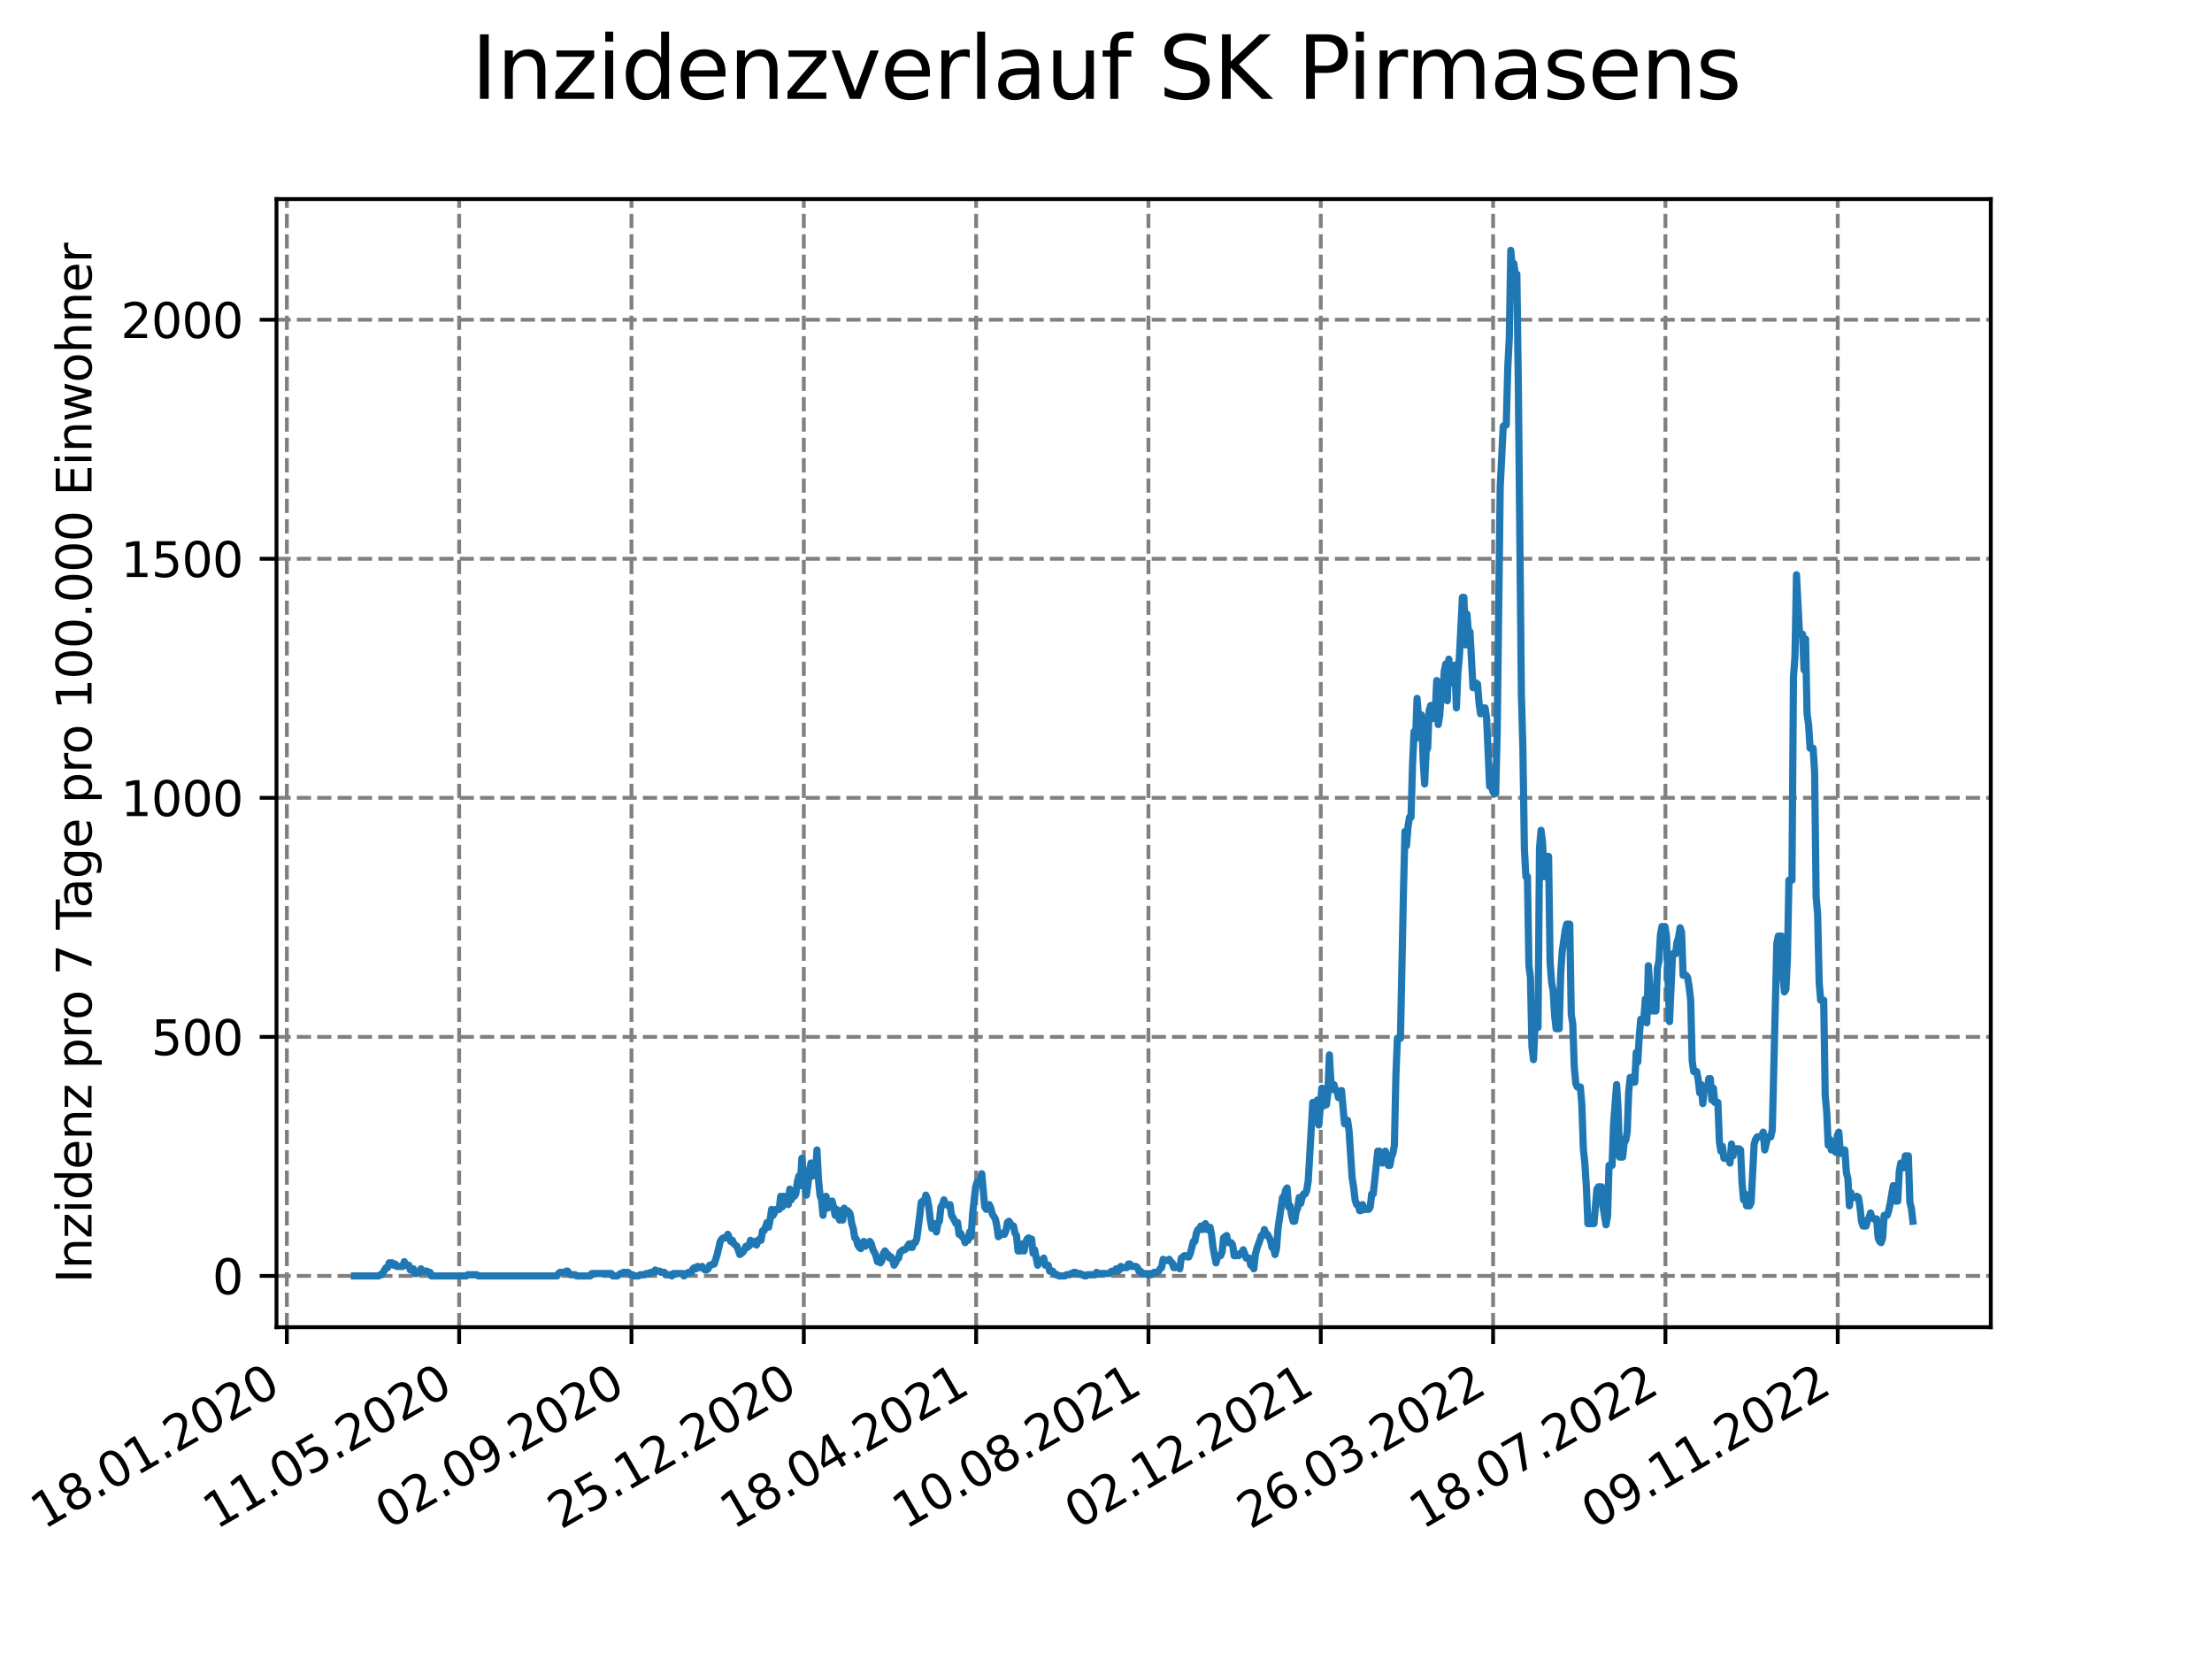<?xml version="1.0" encoding="utf-8" standalone="no"?>
<!DOCTYPE svg PUBLIC "-//W3C//DTD SVG 1.1//EN"
  "http://www.w3.org/Graphics/SVG/1.1/DTD/svg11.dtd">
<svg xmlns:xlink="http://www.w3.org/1999/xlink" width="460.8pt" height="345.6pt" viewBox="0 0 460.8 345.6" xmlns="http://www.w3.org/2000/svg" version="1.1">
 <defs>
  <style type="text/css">*{stroke-linejoin: round; stroke-linecap: butt}</style>
 </defs>
 <g id="figure_1">
  <g id="patch_1">
   <path d="M 0 345.6 
L 460.8 345.6 
L 460.8 0 
L 0 0 
z
" style="fill: #ffffff"/>
  </g>
  <g id="axes_1">
   <g id="patch_2">
    <path d="M 57.6 276.48 
L 414.72 276.48 
L 414.72 41.472 
L 57.6 41.472 
z
" style="fill: #ffffff"/>
   </g>
   <g id="matplotlib.axis_1">
    <g id="xtick_1">
     <g id="line2d_1">
      <path d="M 59.754 276.48 
L 59.754 41.472 
" clip-path="url(#p98b7c120f7)" style="fill: none; stroke-dasharray: 2.96,1.28; stroke-dashoffset: 0; stroke: #808080; stroke-width: 0.8"/>
     </g>
     <g id="line2d_2">
      <defs>
       <path id="m610d81f8a2" d="M 0 0 
L 0 3.5 
" style="stroke: #000000; stroke-width: 0.8"/>
      </defs>
      <g>
       <use xlink:href="#m610d81f8a2" x="59.754" y="276.48" style="stroke: #000000; stroke-width: 0.8"/>
      </g>
     </g>
     <g id="text_1">
      <!-- 18.01.2020 -->
      <g transform="translate(9.129 318.689) rotate(-30) scale(0.1 -0.1)">
       <defs>
        <path id="DejaVuSans-31" d="M 794 531 
L 1825 531 
L 1825 4091 
L 703 3866 
L 703 4441 
L 1819 4666 
L 2450 4666 
L 2450 531 
L 3481 531 
L 3481 0 
L 794 0 
L 794 531 
z
" transform="scale(0.016)"/>
        <path id="DejaVuSans-38" d="M 2034 2216 
Q 1584 2216 1326 1975 
Q 1069 1734 1069 1313 
Q 1069 891 1326 650 
Q 1584 409 2034 409 
Q 2484 409 2743 651 
Q 3003 894 3003 1313 
Q 3003 1734 2745 1975 
Q 2488 2216 2034 2216 
z
M 1403 2484 
Q 997 2584 770 2862 
Q 544 3141 544 3541 
Q 544 4100 942 4425 
Q 1341 4750 2034 4750 
Q 2731 4750 3128 4425 
Q 3525 4100 3525 3541 
Q 3525 3141 3298 2862 
Q 3072 2584 2669 2484 
Q 3125 2378 3379 2068 
Q 3634 1759 3634 1313 
Q 3634 634 3220 271 
Q 2806 -91 2034 -91 
Q 1263 -91 848 271 
Q 434 634 434 1313 
Q 434 1759 690 2068 
Q 947 2378 1403 2484 
z
M 1172 3481 
Q 1172 3119 1398 2916 
Q 1625 2713 2034 2713 
Q 2441 2713 2670 2916 
Q 2900 3119 2900 3481 
Q 2900 3844 2670 4047 
Q 2441 4250 2034 4250 
Q 1625 4250 1398 4047 
Q 1172 3844 1172 3481 
z
" transform="scale(0.016)"/>
        <path id="DejaVuSans-2e" d="M 684 794 
L 1344 794 
L 1344 0 
L 684 0 
L 684 794 
z
" transform="scale(0.016)"/>
        <path id="DejaVuSans-30" d="M 2034 4250 
Q 1547 4250 1301 3770 
Q 1056 3291 1056 2328 
Q 1056 1369 1301 889 
Q 1547 409 2034 409 
Q 2525 409 2770 889 
Q 3016 1369 3016 2328 
Q 3016 3291 2770 3770 
Q 2525 4250 2034 4250 
z
M 2034 4750 
Q 2819 4750 3233 4129 
Q 3647 3509 3647 2328 
Q 3647 1150 3233 529 
Q 2819 -91 2034 -91 
Q 1250 -91 836 529 
Q 422 1150 422 2328 
Q 422 3509 836 4129 
Q 1250 4750 2034 4750 
z
" transform="scale(0.016)"/>
        <path id="DejaVuSans-32" d="M 1228 531 
L 3431 531 
L 3431 0 
L 469 0 
L 469 531 
Q 828 903 1448 1529 
Q 2069 2156 2228 2338 
Q 2531 2678 2651 2914 
Q 2772 3150 2772 3378 
Q 2772 3750 2511 3984 
Q 2250 4219 1831 4219 
Q 1534 4219 1204 4116 
Q 875 4013 500 3803 
L 500 4441 
Q 881 4594 1212 4672 
Q 1544 4750 1819 4750 
Q 2544 4750 2975 4387 
Q 3406 4025 3406 3419 
Q 3406 3131 3298 2873 
Q 3191 2616 2906 2266 
Q 2828 2175 2409 1742 
Q 1991 1309 1228 531 
z
" transform="scale(0.016)"/>
       </defs>
       <use xlink:href="#DejaVuSans-31"/>
       <use xlink:href="#DejaVuSans-38" x="63.623"/>
       <use xlink:href="#DejaVuSans-2e" x="127.246"/>
       <use xlink:href="#DejaVuSans-30" x="159.033"/>
       <use xlink:href="#DejaVuSans-31" x="222.656"/>
       <use xlink:href="#DejaVuSans-2e" x="286.279"/>
       <use xlink:href="#DejaVuSans-32" x="318.066"/>
       <use xlink:href="#DejaVuSans-30" x="381.689"/>
       <use xlink:href="#DejaVuSans-32" x="445.312"/>
       <use xlink:href="#DejaVuSans-30" x="508.936"/>
      </g>
     </g>
    </g>
    <g id="xtick_2">
     <g id="line2d_3">
      <path d="M 95.652 276.48 
L 95.652 41.472 
" clip-path="url(#p98b7c120f7)" style="fill: none; stroke-dasharray: 2.96,1.28; stroke-dashoffset: 0; stroke: #808080; stroke-width: 0.8"/>
     </g>
     <g id="line2d_4">
      <g>
       <use xlink:href="#m610d81f8a2" x="95.652" y="276.48" style="stroke: #000000; stroke-width: 0.8"/>
      </g>
     </g>
     <g id="text_2">
      <!-- 11.05.2020 -->
      <g transform="translate(45.027 318.689) rotate(-30) scale(0.1 -0.1)">
       <defs>
        <path id="DejaVuSans-35" d="M 691 4666 
L 3169 4666 
L 3169 4134 
L 1269 4134 
L 1269 2991 
Q 1406 3038 1543 3061 
Q 1681 3084 1819 3084 
Q 2600 3084 3056 2656 
Q 3513 2228 3513 1497 
Q 3513 744 3044 326 
Q 2575 -91 1722 -91 
Q 1428 -91 1123 -41 
Q 819 9 494 109 
L 494 744 
Q 775 591 1075 516 
Q 1375 441 1709 441 
Q 2250 441 2565 725 
Q 2881 1009 2881 1497 
Q 2881 1984 2565 2268 
Q 2250 2553 1709 2553 
Q 1456 2553 1204 2497 
Q 953 2441 691 2322 
L 691 4666 
z
" transform="scale(0.016)"/>
       </defs>
       <use xlink:href="#DejaVuSans-31"/>
       <use xlink:href="#DejaVuSans-31" x="63.623"/>
       <use xlink:href="#DejaVuSans-2e" x="127.246"/>
       <use xlink:href="#DejaVuSans-30" x="159.033"/>
       <use xlink:href="#DejaVuSans-35" x="222.656"/>
       <use xlink:href="#DejaVuSans-2e" x="286.279"/>
       <use xlink:href="#DejaVuSans-32" x="318.066"/>
       <use xlink:href="#DejaVuSans-30" x="381.689"/>
       <use xlink:href="#DejaVuSans-32" x="445.312"/>
       <use xlink:href="#DejaVuSans-30" x="508.936"/>
      </g>
     </g>
    </g>
    <g id="xtick_3">
     <g id="line2d_5">
      <path d="M 131.55 276.48 
L 131.55 41.472 
" clip-path="url(#p98b7c120f7)" style="fill: none; stroke-dasharray: 2.96,1.28; stroke-dashoffset: 0; stroke: #808080; stroke-width: 0.8"/>
     </g>
     <g id="line2d_6">
      <g>
       <use xlink:href="#m610d81f8a2" x="131.55" y="276.48" style="stroke: #000000; stroke-width: 0.8"/>
      </g>
     </g>
     <g id="text_3">
      <!-- 02.09.2020 -->
      <g transform="translate(80.925 318.689) rotate(-30) scale(0.1 -0.1)">
       <defs>
        <path id="DejaVuSans-39" d="M 703 97 
L 703 672 
Q 941 559 1184 500 
Q 1428 441 1663 441 
Q 2288 441 2617 861 
Q 2947 1281 2994 2138 
Q 2813 1869 2534 1725 
Q 2256 1581 1919 1581 
Q 1219 1581 811 2004 
Q 403 2428 403 3163 
Q 403 3881 828 4315 
Q 1253 4750 1959 4750 
Q 2769 4750 3195 4129 
Q 3622 3509 3622 2328 
Q 3622 1225 3098 567 
Q 2575 -91 1691 -91 
Q 1453 -91 1209 -44 
Q 966 3 703 97 
z
M 1959 2075 
Q 2384 2075 2632 2365 
Q 2881 2656 2881 3163 
Q 2881 3666 2632 3958 
Q 2384 4250 1959 4250 
Q 1534 4250 1286 3958 
Q 1038 3666 1038 3163 
Q 1038 2656 1286 2365 
Q 1534 2075 1959 2075 
z
" transform="scale(0.016)"/>
       </defs>
       <use xlink:href="#DejaVuSans-30"/>
       <use xlink:href="#DejaVuSans-32" x="63.623"/>
       <use xlink:href="#DejaVuSans-2e" x="127.246"/>
       <use xlink:href="#DejaVuSans-30" x="159.033"/>
       <use xlink:href="#DejaVuSans-39" x="222.656"/>
       <use xlink:href="#DejaVuSans-2e" x="286.279"/>
       <use xlink:href="#DejaVuSans-32" x="318.066"/>
       <use xlink:href="#DejaVuSans-30" x="381.689"/>
       <use xlink:href="#DejaVuSans-32" x="445.312"/>
       <use xlink:href="#DejaVuSans-30" x="508.936"/>
      </g>
     </g>
    </g>
    <g id="xtick_4">
     <g id="line2d_7">
      <path d="M 167.448 276.48 
L 167.448 41.472 
" clip-path="url(#p98b7c120f7)" style="fill: none; stroke-dasharray: 2.96,1.28; stroke-dashoffset: 0; stroke: #808080; stroke-width: 0.8"/>
     </g>
     <g id="line2d_8">
      <g>
       <use xlink:href="#m610d81f8a2" x="167.448" y="276.48" style="stroke: #000000; stroke-width: 0.8"/>
      </g>
     </g>
     <g id="text_4">
      <!-- 25.12.2020 -->
      <g transform="translate(116.823 318.689) rotate(-30) scale(0.1 -0.1)">
       <use xlink:href="#DejaVuSans-32"/>
       <use xlink:href="#DejaVuSans-35" x="63.623"/>
       <use xlink:href="#DejaVuSans-2e" x="127.246"/>
       <use xlink:href="#DejaVuSans-31" x="159.033"/>
       <use xlink:href="#DejaVuSans-32" x="222.656"/>
       <use xlink:href="#DejaVuSans-2e" x="286.279"/>
       <use xlink:href="#DejaVuSans-32" x="318.066"/>
       <use xlink:href="#DejaVuSans-30" x="381.689"/>
       <use xlink:href="#DejaVuSans-32" x="445.312"/>
       <use xlink:href="#DejaVuSans-30" x="508.936"/>
      </g>
     </g>
    </g>
    <g id="xtick_5">
     <g id="line2d_9">
      <path d="M 203.346 276.48 
L 203.346 41.472 
" clip-path="url(#p98b7c120f7)" style="fill: none; stroke-dasharray: 2.96,1.28; stroke-dashoffset: 0; stroke: #808080; stroke-width: 0.8"/>
     </g>
     <g id="line2d_10">
      <g>
       <use xlink:href="#m610d81f8a2" x="203.346" y="276.48" style="stroke: #000000; stroke-width: 0.8"/>
      </g>
     </g>
     <g id="text_5">
      <!-- 18.04.2021 -->
      <g transform="translate(152.72 318.689) rotate(-30) scale(0.1 -0.1)">
       <defs>
        <path id="DejaVuSans-34" d="M 2419 4116 
L 825 1625 
L 2419 1625 
L 2419 4116 
z
M 2253 4666 
L 3047 4666 
L 3047 1625 
L 3713 1625 
L 3713 1100 
L 3047 1100 
L 3047 0 
L 2419 0 
L 2419 1100 
L 313 1100 
L 313 1709 
L 2253 4666 
z
" transform="scale(0.016)"/>
       </defs>
       <use xlink:href="#DejaVuSans-31"/>
       <use xlink:href="#DejaVuSans-38" x="63.623"/>
       <use xlink:href="#DejaVuSans-2e" x="127.246"/>
       <use xlink:href="#DejaVuSans-30" x="159.033"/>
       <use xlink:href="#DejaVuSans-34" x="222.656"/>
       <use xlink:href="#DejaVuSans-2e" x="286.279"/>
       <use xlink:href="#DejaVuSans-32" x="318.066"/>
       <use xlink:href="#DejaVuSans-30" x="381.689"/>
       <use xlink:href="#DejaVuSans-32" x="445.312"/>
       <use xlink:href="#DejaVuSans-31" x="508.936"/>
      </g>
     </g>
    </g>
    <g id="xtick_6">
     <g id="line2d_11">
      <path d="M 239.243 276.48 
L 239.243 41.472 
" clip-path="url(#p98b7c120f7)" style="fill: none; stroke-dasharray: 2.96,1.28; stroke-dashoffset: 0; stroke: #808080; stroke-width: 0.8"/>
     </g>
     <g id="line2d_12">
      <g>
       <use xlink:href="#m610d81f8a2" x="239.243" y="276.48" style="stroke: #000000; stroke-width: 0.8"/>
      </g>
     </g>
     <g id="text_6">
      <!-- 10.08.2021 -->
      <g transform="translate(188.618 318.689) rotate(-30) scale(0.1 -0.1)">
       <use xlink:href="#DejaVuSans-31"/>
       <use xlink:href="#DejaVuSans-30" x="63.623"/>
       <use xlink:href="#DejaVuSans-2e" x="127.246"/>
       <use xlink:href="#DejaVuSans-30" x="159.033"/>
       <use xlink:href="#DejaVuSans-38" x="222.656"/>
       <use xlink:href="#DejaVuSans-2e" x="286.279"/>
       <use xlink:href="#DejaVuSans-32" x="318.066"/>
       <use xlink:href="#DejaVuSans-30" x="381.689"/>
       <use xlink:href="#DejaVuSans-32" x="445.312"/>
       <use xlink:href="#DejaVuSans-31" x="508.936"/>
      </g>
     </g>
    </g>
    <g id="xtick_7">
     <g id="line2d_13">
      <path d="M 275.141 276.48 
L 275.141 41.472 
" clip-path="url(#p98b7c120f7)" style="fill: none; stroke-dasharray: 2.96,1.28; stroke-dashoffset: 0; stroke: #808080; stroke-width: 0.8"/>
     </g>
     <g id="line2d_14">
      <g>
       <use xlink:href="#m610d81f8a2" x="275.141" y="276.48" style="stroke: #000000; stroke-width: 0.8"/>
      </g>
     </g>
     <g id="text_7">
      <!-- 02.12.2021 -->
      <g transform="translate(224.516 318.689) rotate(-30) scale(0.1 -0.1)">
       <use xlink:href="#DejaVuSans-30"/>
       <use xlink:href="#DejaVuSans-32" x="63.623"/>
       <use xlink:href="#DejaVuSans-2e" x="127.246"/>
       <use xlink:href="#DejaVuSans-31" x="159.033"/>
       <use xlink:href="#DejaVuSans-32" x="222.656"/>
       <use xlink:href="#DejaVuSans-2e" x="286.279"/>
       <use xlink:href="#DejaVuSans-32" x="318.066"/>
       <use xlink:href="#DejaVuSans-30" x="381.689"/>
       <use xlink:href="#DejaVuSans-32" x="445.312"/>
       <use xlink:href="#DejaVuSans-31" x="508.936"/>
      </g>
     </g>
    </g>
    <g id="xtick_8">
     <g id="line2d_15">
      <path d="M 311.039 276.48 
L 311.039 41.472 
" clip-path="url(#p98b7c120f7)" style="fill: none; stroke-dasharray: 2.96,1.28; stroke-dashoffset: 0; stroke: #808080; stroke-width: 0.8"/>
     </g>
     <g id="line2d_16">
      <g>
       <use xlink:href="#m610d81f8a2" x="311.039" y="276.48" style="stroke: #000000; stroke-width: 0.8"/>
      </g>
     </g>
     <g id="text_8">
      <!-- 26.03.2022 -->
      <g transform="translate(260.414 318.689) rotate(-30) scale(0.1 -0.1)">
       <defs>
        <path id="DejaVuSans-36" d="M 2113 2584 
Q 1688 2584 1439 2293 
Q 1191 2003 1191 1497 
Q 1191 994 1439 701 
Q 1688 409 2113 409 
Q 2538 409 2786 701 
Q 3034 994 3034 1497 
Q 3034 2003 2786 2293 
Q 2538 2584 2113 2584 
z
M 3366 4563 
L 3366 3988 
Q 3128 4100 2886 4159 
Q 2644 4219 2406 4219 
Q 1781 4219 1451 3797 
Q 1122 3375 1075 2522 
Q 1259 2794 1537 2939 
Q 1816 3084 2150 3084 
Q 2853 3084 3261 2657 
Q 3669 2231 3669 1497 
Q 3669 778 3244 343 
Q 2819 -91 2113 -91 
Q 1303 -91 875 529 
Q 447 1150 447 2328 
Q 447 3434 972 4092 
Q 1497 4750 2381 4750 
Q 2619 4750 2861 4703 
Q 3103 4656 3366 4563 
z
" transform="scale(0.016)"/>
        <path id="DejaVuSans-33" d="M 2597 2516 
Q 3050 2419 3304 2112 
Q 3559 1806 3559 1356 
Q 3559 666 3084 287 
Q 2609 -91 1734 -91 
Q 1441 -91 1130 -33 
Q 819 25 488 141 
L 488 750 
Q 750 597 1062 519 
Q 1375 441 1716 441 
Q 2309 441 2620 675 
Q 2931 909 2931 1356 
Q 2931 1769 2642 2001 
Q 2353 2234 1838 2234 
L 1294 2234 
L 1294 2753 
L 1863 2753 
Q 2328 2753 2575 2939 
Q 2822 3125 2822 3475 
Q 2822 3834 2567 4026 
Q 2313 4219 1838 4219 
Q 1578 4219 1281 4162 
Q 984 4106 628 3988 
L 628 4550 
Q 988 4650 1302 4700 
Q 1616 4750 1894 4750 
Q 2613 4750 3031 4423 
Q 3450 4097 3450 3541 
Q 3450 3153 3228 2886 
Q 3006 2619 2597 2516 
z
" transform="scale(0.016)"/>
       </defs>
       <use xlink:href="#DejaVuSans-32"/>
       <use xlink:href="#DejaVuSans-36" x="63.623"/>
       <use xlink:href="#DejaVuSans-2e" x="127.246"/>
       <use xlink:href="#DejaVuSans-30" x="159.033"/>
       <use xlink:href="#DejaVuSans-33" x="222.656"/>
       <use xlink:href="#DejaVuSans-2e" x="286.279"/>
       <use xlink:href="#DejaVuSans-32" x="318.066"/>
       <use xlink:href="#DejaVuSans-30" x="381.689"/>
       <use xlink:href="#DejaVuSans-32" x="445.312"/>
       <use xlink:href="#DejaVuSans-32" x="508.936"/>
      </g>
     </g>
    </g>
    <g id="xtick_9">
     <g id="line2d_17">
      <path d="M 346.937 276.48 
L 346.937 41.472 
" clip-path="url(#p98b7c120f7)" style="fill: none; stroke-dasharray: 2.96,1.28; stroke-dashoffset: 0; stroke: #808080; stroke-width: 0.8"/>
     </g>
     <g id="line2d_18">
      <g>
       <use xlink:href="#m610d81f8a2" x="346.937" y="276.48" style="stroke: #000000; stroke-width: 0.8"/>
      </g>
     </g>
     <g id="text_9">
      <!-- 18.07.2022 -->
      <g transform="translate(296.311 318.689) rotate(-30) scale(0.1 -0.1)">
       <defs>
        <path id="DejaVuSans-37" d="M 525 4666 
L 3525 4666 
L 3525 4397 
L 1831 0 
L 1172 0 
L 2766 4134 
L 525 4134 
L 525 4666 
z
" transform="scale(0.016)"/>
       </defs>
       <use xlink:href="#DejaVuSans-31"/>
       <use xlink:href="#DejaVuSans-38" x="63.623"/>
       <use xlink:href="#DejaVuSans-2e" x="127.246"/>
       <use xlink:href="#DejaVuSans-30" x="159.033"/>
       <use xlink:href="#DejaVuSans-37" x="222.656"/>
       <use xlink:href="#DejaVuSans-2e" x="286.279"/>
       <use xlink:href="#DejaVuSans-32" x="318.066"/>
       <use xlink:href="#DejaVuSans-30" x="381.689"/>
       <use xlink:href="#DejaVuSans-32" x="445.312"/>
       <use xlink:href="#DejaVuSans-32" x="508.936"/>
      </g>
     </g>
    </g>
    <g id="xtick_10">
     <g id="line2d_19">
      <path d="M 382.834 276.48 
L 382.834 41.472 
" clip-path="url(#p98b7c120f7)" style="fill: none; stroke-dasharray: 2.96,1.28; stroke-dashoffset: 0; stroke: #808080; stroke-width: 0.8"/>
     </g>
     <g id="line2d_20">
      <g>
       <use xlink:href="#m610d81f8a2" x="382.834" y="276.48" style="stroke: #000000; stroke-width: 0.8"/>
      </g>
     </g>
     <g id="text_10">
      <!-- 09.11.2022 -->
      <g transform="translate(332.209 318.689) rotate(-30) scale(0.1 -0.1)">
       <use xlink:href="#DejaVuSans-30"/>
       <use xlink:href="#DejaVuSans-39" x="63.623"/>
       <use xlink:href="#DejaVuSans-2e" x="127.246"/>
       <use xlink:href="#DejaVuSans-31" x="159.033"/>
       <use xlink:href="#DejaVuSans-31" x="222.656"/>
       <use xlink:href="#DejaVuSans-2e" x="286.279"/>
       <use xlink:href="#DejaVuSans-32" x="318.066"/>
       <use xlink:href="#DejaVuSans-30" x="381.689"/>
       <use xlink:href="#DejaVuSans-32" x="445.312"/>
       <use xlink:href="#DejaVuSans-32" x="508.936"/>
      </g>
     </g>
    </g>
   </g>
   <g id="matplotlib.axis_2">
    <g id="ytick_1">
     <g id="line2d_21">
      <path d="M 57.6 265.798 
L 414.72 265.798 
" clip-path="url(#p98b7c120f7)" style="fill: none; stroke-dasharray: 2.96,1.28; stroke-dashoffset: 0; stroke: #808080; stroke-width: 0.8"/>
     </g>
     <g id="line2d_22">
      <defs>
       <path id="md2503d10e3" d="M 0 0 
L -3.5 0 
" style="stroke: #000000; stroke-width: 0.8"/>
      </defs>
      <g>
       <use xlink:href="#md2503d10e3" x="57.6" y="265.798" style="stroke: #000000; stroke-width: 0.8"/>
      </g>
     </g>
     <g id="text_11">
      <!-- 0 -->
      <g transform="translate(44.237 269.597) scale(0.1 -0.1)">
       <use xlink:href="#DejaVuSans-30"/>
      </g>
     </g>
    </g>
    <g id="ytick_2">
     <g id="line2d_23">
      <path d="M 57.6 216 
L 414.72 216 
" clip-path="url(#p98b7c120f7)" style="fill: none; stroke-dasharray: 2.96,1.28; stroke-dashoffset: 0; stroke: #808080; stroke-width: 0.8"/>
     </g>
     <g id="line2d_24">
      <g>
       <use xlink:href="#md2503d10e3" x="57.6" y="216" style="stroke: #000000; stroke-width: 0.8"/>
      </g>
     </g>
     <g id="text_12">
      <!-- 500 -->
      <g transform="translate(31.512 219.799) scale(0.1 -0.1)">
       <use xlink:href="#DejaVuSans-35"/>
       <use xlink:href="#DejaVuSans-30" x="63.623"/>
       <use xlink:href="#DejaVuSans-30" x="127.246"/>
      </g>
     </g>
    </g>
    <g id="ytick_3">
     <g id="line2d_25">
      <path d="M 57.6 166.202 
L 414.72 166.202 
" clip-path="url(#p98b7c120f7)" style="fill: none; stroke-dasharray: 2.96,1.28; stroke-dashoffset: 0; stroke: #808080; stroke-width: 0.8"/>
     </g>
     <g id="line2d_26">
      <g>
       <use xlink:href="#md2503d10e3" x="57.6" y="166.202" style="stroke: #000000; stroke-width: 0.8"/>
      </g>
     </g>
     <g id="text_13">
      <!-- 1000 -->
      <g transform="translate(25.15 170.001) scale(0.1 -0.1)">
       <use xlink:href="#DejaVuSans-31"/>
       <use xlink:href="#DejaVuSans-30" x="63.623"/>
       <use xlink:href="#DejaVuSans-30" x="127.246"/>
       <use xlink:href="#DejaVuSans-30" x="190.869"/>
      </g>
     </g>
    </g>
    <g id="ytick_4">
     <g id="line2d_27">
      <path d="M 57.6 116.404 
L 414.72 116.404 
" clip-path="url(#p98b7c120f7)" style="fill: none; stroke-dasharray: 2.96,1.28; stroke-dashoffset: 0; stroke: #808080; stroke-width: 0.8"/>
     </g>
     <g id="line2d_28">
      <g>
       <use xlink:href="#md2503d10e3" x="57.6" y="116.404" style="stroke: #000000; stroke-width: 0.8"/>
      </g>
     </g>
     <g id="text_14">
      <!-- 1500 -->
      <g transform="translate(25.15 120.204) scale(0.1 -0.1)">
       <use xlink:href="#DejaVuSans-31"/>
       <use xlink:href="#DejaVuSans-35" x="63.623"/>
       <use xlink:href="#DejaVuSans-30" x="127.246"/>
       <use xlink:href="#DejaVuSans-30" x="190.869"/>
      </g>
     </g>
    </g>
    <g id="ytick_5">
     <g id="line2d_29">
      <path d="M 57.6 66.607 
L 414.72 66.607 
" clip-path="url(#p98b7c120f7)" style="fill: none; stroke-dasharray: 2.96,1.28; stroke-dashoffset: 0; stroke: #808080; stroke-width: 0.8"/>
     </g>
     <g id="line2d_30">
      <g>
       <use xlink:href="#md2503d10e3" x="57.6" y="66.607" style="stroke: #000000; stroke-width: 0.8"/>
      </g>
     </g>
     <g id="text_15">
      <!-- 2000 -->
      <g transform="translate(25.15 70.406) scale(0.1 -0.1)">
       <use xlink:href="#DejaVuSans-32"/>
       <use xlink:href="#DejaVuSans-30" x="63.623"/>
       <use xlink:href="#DejaVuSans-30" x="127.246"/>
       <use xlink:href="#DejaVuSans-30" x="190.869"/>
      </g>
     </g>
    </g>
    <g id="text_16">
     <!-- Inzidenz pro 7 Tage pro 100.000 Einwohner -->
     <g transform="translate(19.07 267.301) rotate(-90) scale(0.1 -0.1)">
      <defs>
       <path id="DejaVuSans-49" d="M 628 4666 
L 1259 4666 
L 1259 0 
L 628 0 
L 628 4666 
z
" transform="scale(0.016)"/>
       <path id="DejaVuSans-6e" d="M 3513 2113 
L 3513 0 
L 2938 0 
L 2938 2094 
Q 2938 2591 2744 2837 
Q 2550 3084 2163 3084 
Q 1697 3084 1428 2787 
Q 1159 2491 1159 1978 
L 1159 0 
L 581 0 
L 581 3500 
L 1159 3500 
L 1159 2956 
Q 1366 3272 1645 3428 
Q 1925 3584 2291 3584 
Q 2894 3584 3203 3211 
Q 3513 2838 3513 2113 
z
" transform="scale(0.016)"/>
       <path id="DejaVuSans-7a" d="M 353 3500 
L 3084 3500 
L 3084 2975 
L 922 459 
L 3084 459 
L 3084 0 
L 275 0 
L 275 525 
L 2438 3041 
L 353 3041 
L 353 3500 
z
" transform="scale(0.016)"/>
       <path id="DejaVuSans-69" d="M 603 3500 
L 1178 3500 
L 1178 0 
L 603 0 
L 603 3500 
z
M 603 4863 
L 1178 4863 
L 1178 4134 
L 603 4134 
L 603 4863 
z
" transform="scale(0.016)"/>
       <path id="DejaVuSans-64" d="M 2906 2969 
L 2906 4863 
L 3481 4863 
L 3481 0 
L 2906 0 
L 2906 525 
Q 2725 213 2448 61 
Q 2172 -91 1784 -91 
Q 1150 -91 751 415 
Q 353 922 353 1747 
Q 353 2572 751 3078 
Q 1150 3584 1784 3584 
Q 2172 3584 2448 3432 
Q 2725 3281 2906 2969 
z
M 947 1747 
Q 947 1113 1208 752 
Q 1469 391 1925 391 
Q 2381 391 2643 752 
Q 2906 1113 2906 1747 
Q 2906 2381 2643 2742 
Q 2381 3103 1925 3103 
Q 1469 3103 1208 2742 
Q 947 2381 947 1747 
z
" transform="scale(0.016)"/>
       <path id="DejaVuSans-65" d="M 3597 1894 
L 3597 1613 
L 953 1613 
Q 991 1019 1311 708 
Q 1631 397 2203 397 
Q 2534 397 2845 478 
Q 3156 559 3463 722 
L 3463 178 
Q 3153 47 2828 -22 
Q 2503 -91 2169 -91 
Q 1331 -91 842 396 
Q 353 884 353 1716 
Q 353 2575 817 3079 
Q 1281 3584 2069 3584 
Q 2775 3584 3186 3129 
Q 3597 2675 3597 1894 
z
M 3022 2063 
Q 3016 2534 2758 2815 
Q 2500 3097 2075 3097 
Q 1594 3097 1305 2825 
Q 1016 2553 972 2059 
L 3022 2063 
z
" transform="scale(0.016)"/>
       <path id="DejaVuSans-20" transform="scale(0.016)"/>
       <path id="DejaVuSans-70" d="M 1159 525 
L 1159 -1331 
L 581 -1331 
L 581 3500 
L 1159 3500 
L 1159 2969 
Q 1341 3281 1617 3432 
Q 1894 3584 2278 3584 
Q 2916 3584 3314 3078 
Q 3713 2572 3713 1747 
Q 3713 922 3314 415 
Q 2916 -91 2278 -91 
Q 1894 -91 1617 61 
Q 1341 213 1159 525 
z
M 3116 1747 
Q 3116 2381 2855 2742 
Q 2594 3103 2138 3103 
Q 1681 3103 1420 2742 
Q 1159 2381 1159 1747 
Q 1159 1113 1420 752 
Q 1681 391 2138 391 
Q 2594 391 2855 752 
Q 3116 1113 3116 1747 
z
" transform="scale(0.016)"/>
       <path id="DejaVuSans-72" d="M 2631 2963 
Q 2534 3019 2420 3045 
Q 2306 3072 2169 3072 
Q 1681 3072 1420 2755 
Q 1159 2438 1159 1844 
L 1159 0 
L 581 0 
L 581 3500 
L 1159 3500 
L 1159 2956 
Q 1341 3275 1631 3429 
Q 1922 3584 2338 3584 
Q 2397 3584 2469 3576 
Q 2541 3569 2628 3553 
L 2631 2963 
z
" transform="scale(0.016)"/>
       <path id="DejaVuSans-6f" d="M 1959 3097 
Q 1497 3097 1228 2736 
Q 959 2375 959 1747 
Q 959 1119 1226 758 
Q 1494 397 1959 397 
Q 2419 397 2687 759 
Q 2956 1122 2956 1747 
Q 2956 2369 2687 2733 
Q 2419 3097 1959 3097 
z
M 1959 3584 
Q 2709 3584 3137 3096 
Q 3566 2609 3566 1747 
Q 3566 888 3137 398 
Q 2709 -91 1959 -91 
Q 1206 -91 779 398 
Q 353 888 353 1747 
Q 353 2609 779 3096 
Q 1206 3584 1959 3584 
z
" transform="scale(0.016)"/>
       <path id="DejaVuSans-54" d="M -19 4666 
L 3928 4666 
L 3928 4134 
L 2272 4134 
L 2272 0 
L 1638 0 
L 1638 4134 
L -19 4134 
L -19 4666 
z
" transform="scale(0.016)"/>
       <path id="DejaVuSans-61" d="M 2194 1759 
Q 1497 1759 1228 1600 
Q 959 1441 959 1056 
Q 959 750 1161 570 
Q 1363 391 1709 391 
Q 2188 391 2477 730 
Q 2766 1069 2766 1631 
L 2766 1759 
L 2194 1759 
z
M 3341 1997 
L 3341 0 
L 2766 0 
L 2766 531 
Q 2569 213 2275 61 
Q 1981 -91 1556 -91 
Q 1019 -91 701 211 
Q 384 513 384 1019 
Q 384 1609 779 1909 
Q 1175 2209 1959 2209 
L 2766 2209 
L 2766 2266 
Q 2766 2663 2505 2880 
Q 2244 3097 1772 3097 
Q 1472 3097 1187 3025 
Q 903 2953 641 2809 
L 641 3341 
Q 956 3463 1253 3523 
Q 1550 3584 1831 3584 
Q 2591 3584 2966 3190 
Q 3341 2797 3341 1997 
z
" transform="scale(0.016)"/>
       <path id="DejaVuSans-67" d="M 2906 1791 
Q 2906 2416 2648 2759 
Q 2391 3103 1925 3103 
Q 1463 3103 1205 2759 
Q 947 2416 947 1791 
Q 947 1169 1205 825 
Q 1463 481 1925 481 
Q 2391 481 2648 825 
Q 2906 1169 2906 1791 
z
M 3481 434 
Q 3481 -459 3084 -895 
Q 2688 -1331 1869 -1331 
Q 1566 -1331 1297 -1286 
Q 1028 -1241 775 -1147 
L 775 -588 
Q 1028 -725 1275 -790 
Q 1522 -856 1778 -856 
Q 2344 -856 2625 -561 
Q 2906 -266 2906 331 
L 2906 616 
Q 2728 306 2450 153 
Q 2172 0 1784 0 
Q 1141 0 747 490 
Q 353 981 353 1791 
Q 353 2603 747 3093 
Q 1141 3584 1784 3584 
Q 2172 3584 2450 3431 
Q 2728 3278 2906 2969 
L 2906 3500 
L 3481 3500 
L 3481 434 
z
" transform="scale(0.016)"/>
       <path id="DejaVuSans-45" d="M 628 4666 
L 3578 4666 
L 3578 4134 
L 1259 4134 
L 1259 2753 
L 3481 2753 
L 3481 2222 
L 1259 2222 
L 1259 531 
L 3634 531 
L 3634 0 
L 628 0 
L 628 4666 
z
" transform="scale(0.016)"/>
       <path id="DejaVuSans-77" d="M 269 3500 
L 844 3500 
L 1563 769 
L 2278 3500 
L 2956 3500 
L 3675 769 
L 4391 3500 
L 4966 3500 
L 4050 0 
L 3372 0 
L 2619 2869 
L 1863 0 
L 1184 0 
L 269 3500 
z
" transform="scale(0.016)"/>
       <path id="DejaVuSans-68" d="M 3513 2113 
L 3513 0 
L 2938 0 
L 2938 2094 
Q 2938 2591 2744 2837 
Q 2550 3084 2163 3084 
Q 1697 3084 1428 2787 
Q 1159 2491 1159 1978 
L 1159 0 
L 581 0 
L 581 4863 
L 1159 4863 
L 1159 2956 
Q 1366 3272 1645 3428 
Q 1925 3584 2291 3584 
Q 2894 3584 3203 3211 
Q 3513 2838 3513 2113 
z
" transform="scale(0.016)"/>
      </defs>
      <use xlink:href="#DejaVuSans-49"/>
      <use xlink:href="#DejaVuSans-6e" x="29.492"/>
      <use xlink:href="#DejaVuSans-7a" x="92.871"/>
      <use xlink:href="#DejaVuSans-69" x="145.361"/>
      <use xlink:href="#DejaVuSans-64" x="173.145"/>
      <use xlink:href="#DejaVuSans-65" x="236.621"/>
      <use xlink:href="#DejaVuSans-6e" x="298.145"/>
      <use xlink:href="#DejaVuSans-7a" x="361.523"/>
      <use xlink:href="#DejaVuSans-20" x="414.014"/>
      <use xlink:href="#DejaVuSans-70" x="445.801"/>
      <use xlink:href="#DejaVuSans-72" x="509.277"/>
      <use xlink:href="#DejaVuSans-6f" x="548.141"/>
      <use xlink:href="#DejaVuSans-20" x="609.322"/>
      <use xlink:href="#DejaVuSans-37" x="641.109"/>
      <use xlink:href="#DejaVuSans-20" x="704.732"/>
      <use xlink:href="#DejaVuSans-54" x="736.52"/>
      <use xlink:href="#DejaVuSans-61" x="781.104"/>
      <use xlink:href="#DejaVuSans-67" x="842.383"/>
      <use xlink:href="#DejaVuSans-65" x="905.859"/>
      <use xlink:href="#DejaVuSans-20" x="967.383"/>
      <use xlink:href="#DejaVuSans-70" x="999.17"/>
      <use xlink:href="#DejaVuSans-72" x="1062.646"/>
      <use xlink:href="#DejaVuSans-6f" x="1101.51"/>
      <use xlink:href="#DejaVuSans-20" x="1162.691"/>
      <use xlink:href="#DejaVuSans-31" x="1194.479"/>
      <use xlink:href="#DejaVuSans-30" x="1258.102"/>
      <use xlink:href="#DejaVuSans-30" x="1321.725"/>
      <use xlink:href="#DejaVuSans-2e" x="1385.348"/>
      <use xlink:href="#DejaVuSans-30" x="1417.135"/>
      <use xlink:href="#DejaVuSans-30" x="1480.758"/>
      <use xlink:href="#DejaVuSans-30" x="1544.381"/>
      <use xlink:href="#DejaVuSans-20" x="1608.004"/>
      <use xlink:href="#DejaVuSans-45" x="1639.791"/>
      <use xlink:href="#DejaVuSans-69" x="1702.975"/>
      <use xlink:href="#DejaVuSans-6e" x="1730.758"/>
      <use xlink:href="#DejaVuSans-77" x="1794.137"/>
      <use xlink:href="#DejaVuSans-6f" x="1875.924"/>
      <use xlink:href="#DejaVuSans-68" x="1937.105"/>
      <use xlink:href="#DejaVuSans-6e" x="2000.484"/>
      <use xlink:href="#DejaVuSans-65" x="2063.863"/>
      <use xlink:href="#DejaVuSans-72" x="2125.387"/>
     </g>
    </g>
   </g>
   <g id="line2d_31">
    <path d="M 73.833 265.798 
L 78.871 265.798 
L 79.186 265.55 
L 79.501 265.55 
L 80.445 264.065 
L 80.76 264.065 
L 81.075 263.075 
L 81.705 263.075 
L 82.02 263.57 
L 82.335 263.322 
L 82.65 263.817 
L 83.909 263.817 
L 84.224 262.827 
L 84.539 263.57 
L 85.169 263.57 
L 85.484 264.56 
L 85.799 264.312 
L 86.114 264.312 
L 86.428 265.303 
L 86.743 265.303 
L 87.058 265.055 
L 87.373 265.055 
L 87.688 264.312 
L 88.003 264.808 
L 88.948 264.808 
L 89.262 265.055 
L 89.577 265.055 
L 89.892 265.798 
L 97.135 265.798 
L 97.45 265.55 
L 99.339 265.55 
L 99.654 265.798 
L 116.028 265.798 
L 116.343 265.303 
L 116.658 265.055 
L 117.603 265.055 
L 117.918 264.808 
L 118.233 264.808 
L 118.548 265.303 
L 118.862 265.55 
L 119.807 265.55 
L 120.122 265.798 
L 122.956 265.798 
L 123.271 265.303 
L 127.365 265.303 
L 127.679 265.798 
L 128.624 265.798 
L 129.254 265.303 
L 129.569 265.303 
L 129.884 265.055 
L 130.828 265.055 
L 131.458 265.55 
L 131.773 265.55 
L 132.088 265.798 
L 133.033 265.798 
L 133.347 265.55 
L 134.292 265.55 
L 134.607 265.303 
L 135.237 265.303 
L 135.552 265.055 
L 136.182 265.055 
L 136.496 264.56 
L 136.811 264.808 
L 137.441 264.808 
L 137.756 265.055 
L 138.386 265.055 
L 138.701 265.55 
L 139.645 265.55 
L 139.96 265.798 
L 140.275 265.303 
L 142.164 265.303 
L 142.479 265.798 
L 142.794 265.303 
L 143.109 265.303 
L 143.424 265.055 
L 144.054 265.055 
L 144.369 264.312 
L 144.684 264.065 
L 144.999 264.312 
L 145.313 263.817 
L 145.628 264.065 
L 145.943 264.065 
L 146.258 263.817 
L 146.573 264.312 
L 146.888 264.56 
L 147.203 264.56 
L 147.518 264.312 
L 147.833 263.57 
L 148.147 263.57 
L 148.462 263.322 
L 148.777 263.322 
L 149.407 261.342 
L 150.037 258.619 
L 150.352 258.123 
L 150.667 257.876 
L 151.296 257.876 
L 151.611 257.133 
L 152.241 258.619 
L 152.556 258.371 
L 152.871 259.114 
L 153.501 259.609 
L 154.13 261.342 
L 154.76 260.847 
L 155.075 260.352 
L 155.39 259.609 
L 155.705 259.856 
L 156.02 259.609 
L 156.335 258.371 
L 156.65 259.114 
L 156.964 259.114 
L 157.279 258.619 
L 157.594 259.361 
L 157.909 258.371 
L 158.224 258.123 
L 158.539 258.371 
L 158.854 256.391 
L 159.169 256.391 
L 159.798 254.658 
L 160.113 255.648 
L 160.428 254.163 
L 160.743 251.935 
L 161.058 253.172 
L 161.688 251.935 
L 162.318 251.935 
L 162.633 249.211 
L 162.947 251.439 
L 163.262 249.211 
L 163.577 249.706 
L 163.892 249.954 
L 164.207 250.944 
L 164.522 247.726 
L 164.837 249.954 
L 165.152 248.221 
L 165.467 249.211 
L 165.781 248.716 
L 166.096 246.241 
L 166.411 245.003 
L 166.726 246.983 
L 167.041 241.289 
L 167.671 247.231 
L 167.986 248.964 
L 168.93 242.28 
L 169.245 245.003 
L 169.56 244.508 
L 169.875 244.508 
L 170.19 239.557 
L 170.505 245.746 
L 170.82 248.964 
L 171.135 249.954 
L 171.45 253.172 
L 171.764 249.706 
L 172.079 249.211 
L 172.394 251.687 
L 172.709 250.202 
L 173.024 250.944 
L 173.339 250.202 
L 173.654 251.439 
L 173.969 253.172 
L 174.284 251.935 
L 174.598 253.42 
L 174.913 254.163 
L 175.228 252.182 
L 175.543 254.163 
L 175.858 251.687 
L 176.173 252.677 
L 176.488 252.182 
L 176.803 252.43 
L 177.118 252.925 
L 177.432 254.905 
L 177.747 255.895 
L 178.062 257.876 
L 178.377 258.123 
L 178.692 259.361 
L 179.007 259.856 
L 179.322 260.104 
L 179.637 258.866 
L 179.952 258.619 
L 180.267 259.609 
L 180.581 258.866 
L 180.896 259.114 
L 181.211 258.619 
L 181.526 259.114 
L 181.841 260.352 
L 182.156 260.847 
L 182.471 261.589 
L 182.786 262.827 
L 183.101 262.827 
L 183.415 263.075 
L 183.73 262.58 
L 184.045 261.094 
L 184.36 260.599 
L 184.675 261.094 
L 184.99 261.342 
L 185.305 262.084 
L 185.62 261.837 
L 185.935 262.332 
L 186.249 263.57 
L 186.564 263.075 
L 186.879 262.332 
L 187.194 262.084 
L 187.509 260.847 
L 188.139 260.352 
L 188.454 260.352 
L 188.769 260.104 
L 189.398 259.114 
L 189.713 259.856 
L 190.028 259.856 
L 190.343 258.866 
L 190.658 258.866 
L 190.973 258.123 
L 191.603 253.172 
L 191.918 250.449 
L 192.232 250.202 
L 192.547 250.449 
L 192.862 248.964 
L 193.177 249.706 
L 193.492 251.439 
L 193.807 254.163 
L 194.122 255.895 
L 194.752 254.905 
L 195.066 256.638 
L 195.381 254.905 
L 195.696 254.41 
L 196.011 251.439 
L 196.326 250.944 
L 196.641 249.954 
L 196.956 250.944 
L 197.271 250.944 
L 197.586 251.192 
L 197.901 250.944 
L 198.215 253.172 
L 198.53 253.667 
L 199.16 254.905 
L 199.475 254.658 
L 199.79 257.133 
L 200.105 256.886 
L 200.42 257.628 
L 200.735 257.876 
L 201.049 258.866 
L 201.364 258.371 
L 201.679 258.371 
L 201.994 256.638 
L 202.309 257.628 
L 202.624 252.677 
L 203.254 247.231 
L 203.569 246.241 
L 203.883 246.488 
L 204.198 246.241 
L 204.513 244.508 
L 205.143 251.439 
L 205.458 251.935 
L 205.773 251.192 
L 206.088 250.944 
L 206.403 251.687 
L 206.718 252.925 
L 207.347 253.915 
L 207.662 255.4 
L 207.977 257.628 
L 208.292 257.381 
L 208.607 256.886 
L 208.922 257.133 
L 209.237 257.133 
L 209.552 256.391 
L 209.866 254.658 
L 210.181 254.41 
L 210.811 255.4 
L 211.126 255.4 
L 211.441 256.886 
L 211.756 257.381 
L 212.071 260.599 
L 212.7 260.599 
L 213.015 259.114 
L 213.33 260.599 
L 213.645 258.866 
L 213.96 258.123 
L 214.275 257.876 
L 214.59 258.123 
L 214.905 258.123 
L 215.22 261.094 
L 215.535 260.352 
L 216.164 263.57 
L 216.479 262.58 
L 217.109 262.58 
L 217.424 262.084 
L 217.739 263.57 
L 218.369 263.57 
L 218.683 264.808 
L 219.313 264.808 
L 219.628 265.303 
L 219.943 265.55 
L 220.258 265.55 
L 220.573 265.798 
L 221.832 265.798 
L 222.147 265.55 
L 222.777 265.55 
L 223.092 265.303 
L 223.407 265.303 
L 223.722 265.055 
L 224.037 265.055 
L 224.352 265.303 
L 224.981 265.303 
L 225.296 265.55 
L 225.611 265.55 
L 225.926 265.798 
L 226.241 265.798 
L 226.556 265.55 
L 228.13 265.55 
L 228.445 265.055 
L 228.76 265.303 
L 230.964 265.303 
L 231.594 264.808 
L 232.224 264.808 
L 232.539 264.312 
L 232.854 264.808 
L 233.169 264.56 
L 233.483 263.817 
L 233.798 264.065 
L 234.743 264.065 
L 235.058 263.322 
L 235.373 263.322 
L 235.688 263.817 
L 236.632 263.817 
L 236.947 264.065 
L 237.262 264.808 
L 237.577 264.808 
L 237.892 265.303 
L 238.837 265.303 
L 239.151 265.55 
L 239.466 265.303 
L 239.781 265.55 
L 240.411 265.055 
L 241.041 265.055 
L 241.356 264.808 
L 241.671 264.312 
L 241.986 264.065 
L 242.3 262.332 
L 242.615 262.58 
L 243.245 262.58 
L 243.56 262.332 
L 243.875 262.827 
L 244.19 263.075 
L 244.505 264.065 
L 244.82 264.065 
L 245.134 263.817 
L 245.449 263.817 
L 245.764 264.312 
L 246.079 262.084 
L 246.709 261.589 
L 247.024 261.589 
L 247.339 261.837 
L 247.654 261.837 
L 247.968 261.094 
L 248.598 258.619 
L 248.913 258.619 
L 249.228 256.886 
L 249.543 256.143 
L 249.858 256.143 
L 250.173 255.4 
L 250.488 256.143 
L 251.117 254.905 
L 251.432 256.143 
L 251.747 255.648 
L 252.062 255.648 
L 252.377 257.133 
L 252.692 259.856 
L 253.322 263.075 
L 253.637 261.837 
L 253.951 261.589 
L 254.266 261.589 
L 254.581 260.847 
L 254.896 257.876 
L 255.526 257.381 
L 255.841 258.866 
L 256.471 258.866 
L 256.785 259.361 
L 257.1 261.589 
L 257.415 261.589 
L 257.73 261.342 
L 258.045 261.589 
L 258.36 261.094 
L 258.675 261.094 
L 258.99 260.352 
L 259.62 262.084 
L 260.249 262.084 
L 260.564 263.57 
L 260.879 263.57 
L 261.194 264.312 
L 261.509 261.342 
L 261.824 260.104 
L 262.454 258.371 
L 262.768 257.381 
L 263.083 257.381 
L 263.398 256.143 
L 263.713 257.133 
L 264.028 257.133 
L 264.658 258.371 
L 264.973 259.856 
L 265.288 259.856 
L 265.602 261.342 
L 265.917 260.104 
L 266.232 255.895 
L 267.177 249.459 
L 267.492 249.459 
L 267.807 247.974 
L 268.122 247.478 
L 268.437 251.439 
L 268.751 251.192 
L 269.066 253.172 
L 269.381 254.41 
L 269.696 254.41 
L 270.011 252.43 
L 270.326 251.687 
L 270.641 249.459 
L 270.956 250.697 
L 271.271 249.459 
L 271.585 248.716 
L 271.9 248.716 
L 272.215 247.974 
L 272.53 245.993 
L 273.475 229.654 
L 273.79 229.902 
L 274.105 229.902 
L 274.419 229.159 
L 274.734 234.358 
L 275.364 226.683 
L 275.679 230.397 
L 275.994 230.149 
L 276.309 230.149 
L 276.624 227.674 
L 276.939 219.752 
L 277.254 225.446 
L 277.568 226.931 
L 277.883 225.941 
L 278.198 227.179 
L 278.513 227.179 
L 278.828 228.664 
L 279.143 227.426 
L 279.458 227.179 
L 280.088 234.11 
L 280.402 233.368 
L 280.717 233.368 
L 281.032 235.596 
L 281.662 245.25 
L 281.977 247.231 
L 282.292 249.954 
L 282.607 250.944 
L 282.922 250.944 
L 283.236 252.182 
L 283.551 252.182 
L 283.866 250.944 
L 284.181 251.935 
L 285.126 251.935 
L 285.441 251.439 
L 285.756 248.716 
L 286.071 248.716 
L 287.015 239.804 
L 287.33 239.804 
L 287.645 240.052 
L 287.96 242.28 
L 288.275 241.289 
L 288.59 239.804 
L 289.219 242.775 
L 289.534 242.775 
L 289.849 241.042 
L 290.164 240.299 
L 290.479 238.566 
L 290.794 223.96 
L 291.109 216.286 
L 291.739 216.286 
L 292.368 185.589 
L 292.683 173.211 
L 292.998 176.181 
L 293.313 172.22 
L 293.628 170.24 
L 293.943 170.24 
L 294.258 159.347 
L 294.573 152.416 
L 294.888 153.901 
L 295.202 145.484 
L 295.517 149.693 
L 295.832 149.693 
L 296.147 148.95 
L 296.462 158.357 
L 296.777 163.308 
L 297.092 156.377 
L 297.407 155.882 
L 297.722 147.96 
L 298.036 146.969 
L 298.351 146.969 
L 298.666 149.693 
L 298.981 148.455 
L 299.296 141.771 
L 299.611 150.93 
L 299.926 148.95 
L 300.241 144.246 
L 300.556 144.989 
L 300.87 139.79 
L 301.185 138.305 
L 301.5 145.979 
L 301.815 137.315 
L 302.13 140.78 
L 302.445 142.266 
L 302.76 142.266 
L 303.075 138.552 
L 303.39 147.464 
L 303.705 140.038 
L 304.019 136.819 
L 304.649 124.441 
L 304.964 124.441 
L 305.279 134.344 
L 305.594 127.907 
L 305.909 131.868 
L 306.224 131.621 
L 306.853 143.256 
L 307.168 143.256 
L 307.483 142.266 
L 307.798 142.513 
L 308.113 146.474 
L 308.428 148.702 
L 308.743 147.712 
L 309.058 147.464 
L 309.373 147.464 
L 309.687 149.693 
L 310.317 163.803 
L 310.632 162.566 
L 310.947 164.794 
L 311.262 165.289 
L 311.577 165.289 
L 311.892 152.416 
L 312.522 101.418 
L 313.151 88.793 
L 313.466 88.545 
L 313.781 88.545 
L 314.096 76.663 
L 314.411 70.474 
L 314.726 52.154 
L 315.041 55.868 
L 315.356 54.877 
L 315.67 57.105 
L 315.985 57.105 
L 316.3 80.623 
L 316.93 144.494 
L 317.245 155.882 
L 317.56 176.924 
L 317.875 182.618 
L 318.19 182.618 
L 318.504 201.185 
L 318.819 203.66 
L 319.134 218.019 
L 319.449 220.742 
L 319.764 214.058 
L 320.394 214.058 
L 320.709 176.676 
L 321.024 172.963 
L 321.339 175.439 
L 321.653 182.618 
L 321.968 178.409 
L 322.598 178.409 
L 322.913 200.442 
L 323.228 204.651 
L 323.543 206.384 
L 323.858 211.582 
L 324.173 214.305 
L 324.802 214.305 
L 325.117 202.918 
L 325.432 198.214 
L 326.062 193.758 
L 326.377 192.52 
L 327.007 192.52 
L 327.321 211.335 
L 327.636 213.315 
L 327.951 222.227 
L 328.266 225.693 
L 328.581 226.436 
L 329.211 226.436 
L 329.526 230.149 
L 329.841 239.309 
L 330.156 242.28 
L 330.47 247.231 
L 330.785 254.905 
L 332.045 254.905 
L 332.675 247.726 
L 332.99 247.231 
L 333.619 247.231 
L 333.934 251.439 
L 334.564 255.153 
L 334.879 253.42 
L 335.194 242.775 
L 335.824 242.775 
L 336.138 234.11 
L 336.768 225.941 
L 337.083 231.14 
L 337.398 241.042 
L 338.028 241.042 
L 338.343 238.071 
L 338.658 237.576 
L 338.973 235.843 
L 339.287 227.426 
L 339.602 224.455 
L 340.232 224.455 
L 340.547 225.446 
L 340.862 219.257 
L 341.177 221.237 
L 341.492 215.791 
L 341.807 212.325 
L 342.436 212.325 
L 342.751 208.117 
L 343.066 213.068 
L 343.381 201.185 
L 344.011 210.592 
L 344.955 210.592 
L 345.27 201.68 
L 345.585 200.195 
L 345.9 194.748 
L 346.215 193.015 
L 346.845 193.015 
L 347.16 194.996 
L 347.79 212.82 
L 348.419 198.709 
L 349.049 198.709 
L 349.364 196.234 
L 349.679 195.243 
L 349.994 193.263 
L 350.309 194.253 
L 350.624 203.165 
L 351.253 203.165 
L 351.568 203.66 
L 351.883 205.641 
L 352.198 208.364 
L 352.513 220.99 
L 352.828 223.218 
L 353.458 223.218 
L 353.772 224.951 
L 354.087 227.674 
L 354.402 225.941 
L 354.717 229.902 
L 355.032 226.931 
L 355.662 226.931 
L 355.977 224.703 
L 356.292 224.703 
L 356.607 229.159 
L 356.921 226.683 
L 357.236 229.654 
L 357.866 229.654 
L 358.181 237.824 
L 358.496 239.804 
L 358.811 238.814 
L 359.126 241.289 
L 360.07 241.289 
L 360.385 242.28 
L 360.7 238.319 
L 361.015 240.794 
L 361.33 239.309 
L 362.275 239.309 
L 362.589 239.557 
L 362.904 246.488 
L 363.219 249.954 
L 363.534 248.716 
L 363.849 251.192 
L 364.479 251.192 
L 364.794 250.449 
L 365.424 238.319 
L 365.738 237.329 
L 366.053 236.833 
L 366.683 236.833 
L 366.998 236.586 
L 367.313 235.843 
L 367.628 239.557 
L 368.258 236.833 
L 368.887 236.833 
L 369.202 235.348 
L 370.147 196.481 
L 370.462 194.996 
L 371.092 194.996 
L 371.406 203.413 
L 371.721 206.631 
L 372.036 206.136 
L 372.351 199.699 
L 372.666 183.361 
L 373.296 183.361 
L 373.611 141.028 
L 373.926 136.819 
L 374.241 119.738 
L 374.87 132.116 
L 375.5 132.116 
L 375.815 139.543 
L 376.13 133.106 
L 376.445 148.702 
L 376.76 150.93 
L 377.075 155.882 
L 377.704 155.882 
L 378.019 160.833 
L 378.334 186.826 
L 378.649 190.54 
L 378.964 204.651 
L 379.279 208.364 
L 379.909 208.364 
L 380.223 228.169 
L 380.538 231.635 
L 380.853 238.566 
L 381.168 237.329 
L 381.483 239.557 
L 382.113 239.557 
L 382.428 240.052 
L 382.743 236.586 
L 383.058 235.843 
L 383.372 240.299 
L 383.687 239.557 
L 384.317 239.557 
L 384.632 244.26 
L 384.947 245.498 
L 385.262 251.192 
L 385.577 248.469 
L 385.892 249.459 
L 386.521 249.459 
L 386.836 249.211 
L 387.151 249.459 
L 387.466 251.439 
L 387.781 254.41 
L 388.096 255.4 
L 388.726 255.4 
L 389.04 254.163 
L 389.355 253.667 
L 389.67 252.677 
L 389.985 253.667 
L 390.3 253.915 
L 390.93 253.915 
L 391.245 257.876 
L 391.56 258.619 
L 391.875 258.866 
L 392.189 257.876 
L 392.504 253.172 
L 393.134 253.172 
L 393.449 252.182 
L 393.764 250.697 
L 394.394 246.983 
L 394.709 250.202 
L 395.338 250.202 
L 395.653 244.013 
L 395.968 242.28 
L 396.283 242.28 
L 396.598 243.27 
L 396.913 240.794 
L 397.543 240.794 
L 397.857 250.449 
L 398.172 251.687 
L 398.487 254.41 
L 398.487 254.41 
" clip-path="url(#p98b7c120f7)" style="fill: none; stroke: #1f77b4; stroke-width: 1.5; stroke-linecap: square"/>
   </g>
   <g id="patch_3">
    <path d="M 57.6 276.48 
L 57.6 41.472 
" style="fill: none; stroke: #000000; stroke-width: 0.8; stroke-linejoin: miter; stroke-linecap: square"/>
   </g>
   <g id="patch_4">
    <path d="M 414.72 276.48 
L 414.72 41.472 
" style="fill: none; stroke: #000000; stroke-width: 0.8; stroke-linejoin: miter; stroke-linecap: square"/>
   </g>
   <g id="patch_5">
    <path d="M 57.6 276.48 
L 414.72 276.48 
" style="fill: none; stroke: #000000; stroke-width: 0.8; stroke-linejoin: miter; stroke-linecap: square"/>
   </g>
   <g id="patch_6">
    <path d="M 57.6 41.472 
L 414.72 41.472 
" style="fill: none; stroke: #000000; stroke-width: 0.8; stroke-linejoin: miter; stroke-linecap: square"/>
   </g>
  </g>
  <g id="text_17">
   <!-- Inzidenzverlauf SK Pirmasens -->
   <g transform="translate(98.183 20.589) scale(0.18 -0.18)">
    <defs>
     <path id="DejaVuSans-76" d="M 191 3500 
L 800 3500 
L 1894 563 
L 2988 3500 
L 3597 3500 
L 2284 0 
L 1503 0 
L 191 3500 
z
" transform="scale(0.016)"/>
     <path id="DejaVuSans-6c" d="M 603 4863 
L 1178 4863 
L 1178 0 
L 603 0 
L 603 4863 
z
" transform="scale(0.016)"/>
     <path id="DejaVuSans-75" d="M 544 1381 
L 544 3500 
L 1119 3500 
L 1119 1403 
Q 1119 906 1312 657 
Q 1506 409 1894 409 
Q 2359 409 2629 706 
Q 2900 1003 2900 1516 
L 2900 3500 
L 3475 3500 
L 3475 0 
L 2900 0 
L 2900 538 
Q 2691 219 2414 64 
Q 2138 -91 1772 -91 
Q 1169 -91 856 284 
Q 544 659 544 1381 
z
M 1991 3584 
L 1991 3584 
z
" transform="scale(0.016)"/>
     <path id="DejaVuSans-66" d="M 2375 4863 
L 2375 4384 
L 1825 4384 
Q 1516 4384 1395 4259 
Q 1275 4134 1275 3809 
L 1275 3500 
L 2222 3500 
L 2222 3053 
L 1275 3053 
L 1275 0 
L 697 0 
L 697 3053 
L 147 3053 
L 147 3500 
L 697 3500 
L 697 3744 
Q 697 4328 969 4595 
Q 1241 4863 1831 4863 
L 2375 4863 
z
" transform="scale(0.016)"/>
     <path id="DejaVuSans-53" d="M 3425 4513 
L 3425 3897 
Q 3066 4069 2747 4153 
Q 2428 4238 2131 4238 
Q 1616 4238 1336 4038 
Q 1056 3838 1056 3469 
Q 1056 3159 1242 3001 
Q 1428 2844 1947 2747 
L 2328 2669 
Q 3034 2534 3370 2195 
Q 3706 1856 3706 1288 
Q 3706 609 3251 259 
Q 2797 -91 1919 -91 
Q 1588 -91 1214 -16 
Q 841 59 441 206 
L 441 856 
Q 825 641 1194 531 
Q 1563 422 1919 422 
Q 2459 422 2753 634 
Q 3047 847 3047 1241 
Q 3047 1584 2836 1778 
Q 2625 1972 2144 2069 
L 1759 2144 
Q 1053 2284 737 2584 
Q 422 2884 422 3419 
Q 422 4038 858 4394 
Q 1294 4750 2059 4750 
Q 2388 4750 2728 4690 
Q 3069 4631 3425 4513 
z
" transform="scale(0.016)"/>
     <path id="DejaVuSans-4b" d="M 628 4666 
L 1259 4666 
L 1259 2694 
L 3353 4666 
L 4166 4666 
L 1850 2491 
L 4331 0 
L 3500 0 
L 1259 2247 
L 1259 0 
L 628 0 
L 628 4666 
z
" transform="scale(0.016)"/>
     <path id="DejaVuSans-50" d="M 1259 4147 
L 1259 2394 
L 2053 2394 
Q 2494 2394 2734 2622 
Q 2975 2850 2975 3272 
Q 2975 3691 2734 3919 
Q 2494 4147 2053 4147 
L 1259 4147 
z
M 628 4666 
L 2053 4666 
Q 2838 4666 3239 4311 
Q 3641 3956 3641 3272 
Q 3641 2581 3239 2228 
Q 2838 1875 2053 1875 
L 1259 1875 
L 1259 0 
L 628 0 
L 628 4666 
z
" transform="scale(0.016)"/>
     <path id="DejaVuSans-6d" d="M 3328 2828 
Q 3544 3216 3844 3400 
Q 4144 3584 4550 3584 
Q 5097 3584 5394 3201 
Q 5691 2819 5691 2113 
L 5691 0 
L 5113 0 
L 5113 2094 
Q 5113 2597 4934 2840 
Q 4756 3084 4391 3084 
Q 3944 3084 3684 2787 
Q 3425 2491 3425 1978 
L 3425 0 
L 2847 0 
L 2847 2094 
Q 2847 2600 2669 2842 
Q 2491 3084 2119 3084 
Q 1678 3084 1418 2786 
Q 1159 2488 1159 1978 
L 1159 0 
L 581 0 
L 581 3500 
L 1159 3500 
L 1159 2956 
Q 1356 3278 1631 3431 
Q 1906 3584 2284 3584 
Q 2666 3584 2933 3390 
Q 3200 3197 3328 2828 
z
" transform="scale(0.016)"/>
     <path id="DejaVuSans-73" d="M 2834 3397 
L 2834 2853 
Q 2591 2978 2328 3040 
Q 2066 3103 1784 3103 
Q 1356 3103 1142 2972 
Q 928 2841 928 2578 
Q 928 2378 1081 2264 
Q 1234 2150 1697 2047 
L 1894 2003 
Q 2506 1872 2764 1633 
Q 3022 1394 3022 966 
Q 3022 478 2636 193 
Q 2250 -91 1575 -91 
Q 1294 -91 989 -36 
Q 684 19 347 128 
L 347 722 
Q 666 556 975 473 
Q 1284 391 1588 391 
Q 1994 391 2212 530 
Q 2431 669 2431 922 
Q 2431 1156 2273 1281 
Q 2116 1406 1581 1522 
L 1381 1569 
Q 847 1681 609 1914 
Q 372 2147 372 2553 
Q 372 3047 722 3315 
Q 1072 3584 1716 3584 
Q 2034 3584 2315 3537 
Q 2597 3491 2834 3397 
z
" transform="scale(0.016)"/>
    </defs>
    <use xlink:href="#DejaVuSans-49"/>
    <use xlink:href="#DejaVuSans-6e" x="29.492"/>
    <use xlink:href="#DejaVuSans-7a" x="92.871"/>
    <use xlink:href="#DejaVuSans-69" x="145.361"/>
    <use xlink:href="#DejaVuSans-64" x="173.145"/>
    <use xlink:href="#DejaVuSans-65" x="236.621"/>
    <use xlink:href="#DejaVuSans-6e" x="298.145"/>
    <use xlink:href="#DejaVuSans-7a" x="361.523"/>
    <use xlink:href="#DejaVuSans-76" x="414.014"/>
    <use xlink:href="#DejaVuSans-65" x="473.193"/>
    <use xlink:href="#DejaVuSans-72" x="534.717"/>
    <use xlink:href="#DejaVuSans-6c" x="575.83"/>
    <use xlink:href="#DejaVuSans-61" x="603.613"/>
    <use xlink:href="#DejaVuSans-75" x="664.893"/>
    <use xlink:href="#DejaVuSans-66" x="728.271"/>
    <use xlink:href="#DejaVuSans-20" x="763.477"/>
    <use xlink:href="#DejaVuSans-53" x="795.264"/>
    <use xlink:href="#DejaVuSans-4b" x="858.74"/>
    <use xlink:href="#DejaVuSans-20" x="924.316"/>
    <use xlink:href="#DejaVuSans-50" x="956.104"/>
    <use xlink:href="#DejaVuSans-69" x="1014.156"/>
    <use xlink:href="#DejaVuSans-72" x="1041.939"/>
    <use xlink:href="#DejaVuSans-6d" x="1081.303"/>
    <use xlink:href="#DejaVuSans-61" x="1178.715"/>
    <use xlink:href="#DejaVuSans-73" x="1239.994"/>
    <use xlink:href="#DejaVuSans-65" x="1292.094"/>
    <use xlink:href="#DejaVuSans-6e" x="1353.617"/>
    <use xlink:href="#DejaVuSans-73" x="1416.996"/>
   </g>
  </g>
 </g>
 <defs>
  <clipPath id="p98b7c120f7">
   <rect x="57.6" y="41.472" width="357.12" height="235.008"/>
  </clipPath>
 </defs>
</svg>
